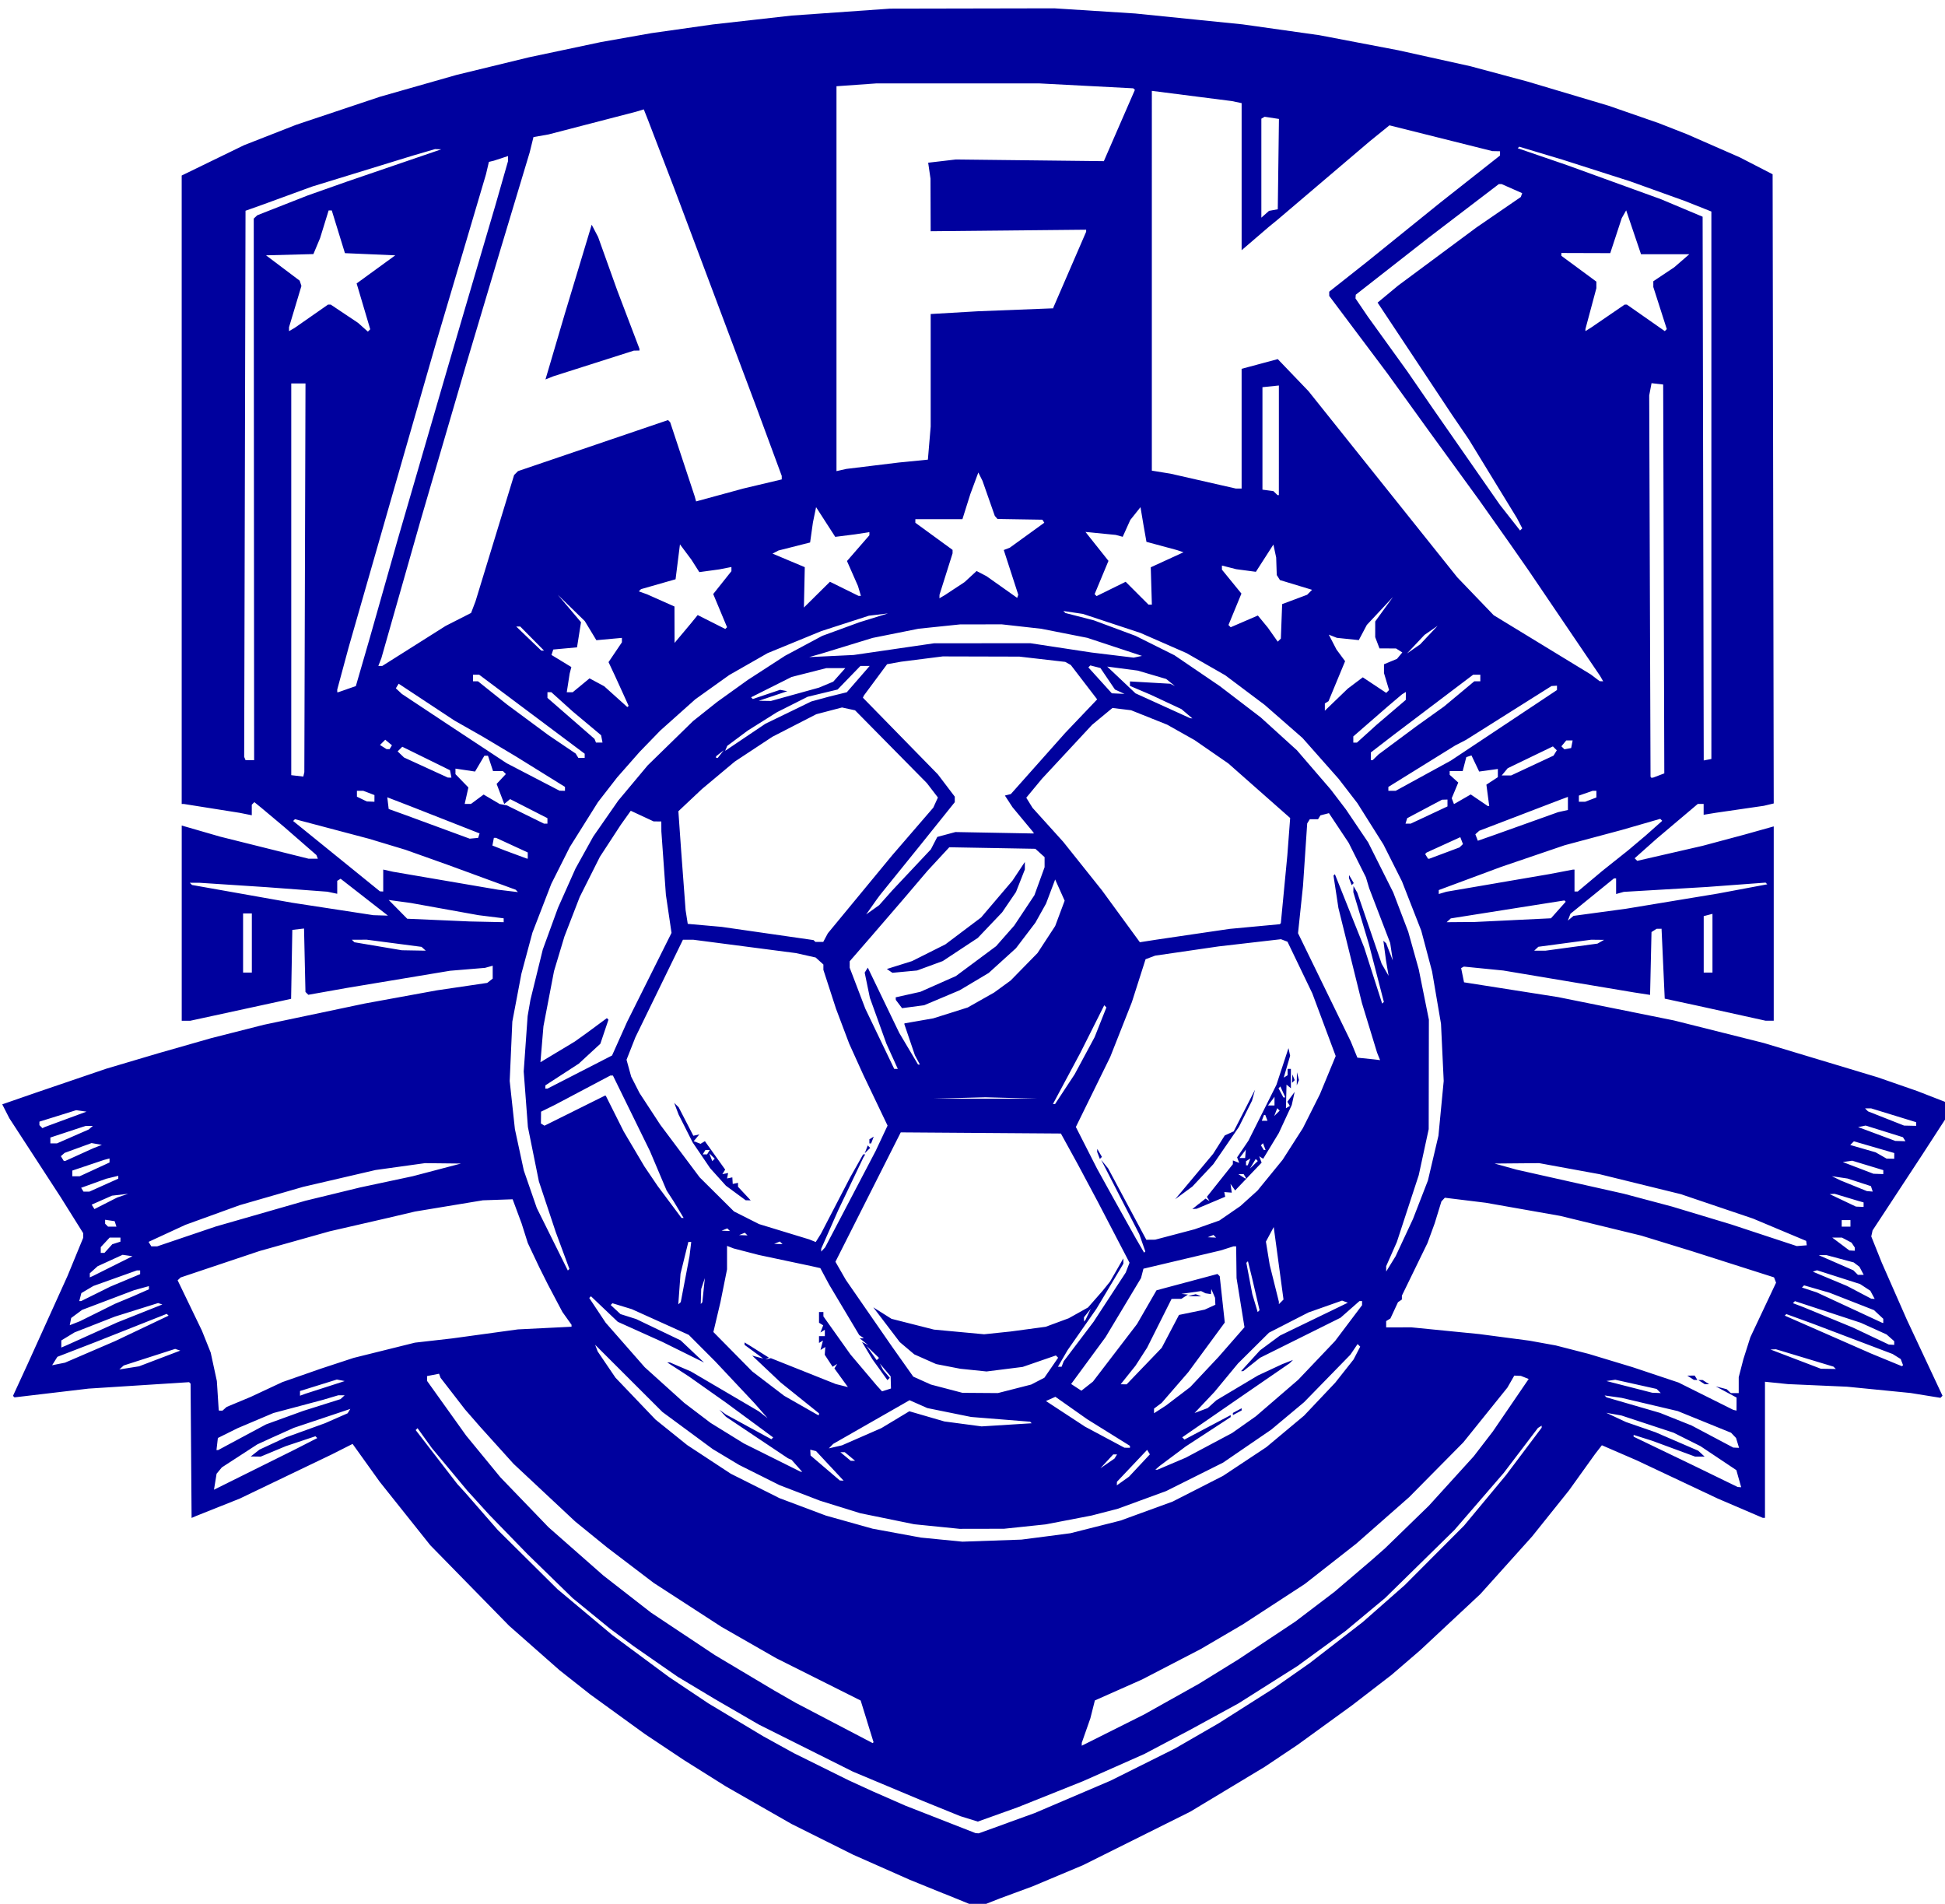 <svg
   width="235mm"
   height="230mm"
   viewBox="0 0 235 230"
   version="1.1"
   id="svg2342"
   inkscape:version="1.2.2 (732a01da63, 2022-12-09)"
   xmlns:inkscape="http://www.inkscape.org/namespaces/inkscape"
   xmlns:sodipodi="http://sodipodi.sourceforge.net/DTD/sodipodi-0.dtd"
   xmlns="http://www.w3.org/2000/svg"
   xmlns:svg="http://www.w3.org/2000/svg">
  <sodipodi:namedview
     id="namedview2344"
     pagecolor="#ffffff"
     bordercolor="#000000"
     borderopacity="0.25"
     inkscape:showpageshadow="2"
     inkscape:pageopacity="0.0"
     inkscape:pagecheckerboard="0"
     inkscape:deskcolor="#d1d1d1"
     inkscape:document-units="mm"
     showgrid="false"
     inkscape:zoom="0.52724989"
     inkscape:cx="354.67054"
     inkscape:cy="476.05511"
     inkscape:window-width="1920"
     inkscape:window-height="1017"
     inkscape:window-x="-8"
     inkscape:window-y="-8"
     inkscape:window-maximized="1"
     inkscape:current-layer="layer1" />
  <defs
     id="defs2339" />
  <g
     inkscape:label="Слой 1"
     inkscape:groupmode="layer"
     id="layer1">
    <path
       style="fill:#00019e;fill-opacity:1;stroke-width:0.265"
       d="m 114.024,228.76 -4.089,-1.661 -3.44,-1.523 -3.44,-1.523 -3.704,-1.849 -3.704,-1.849 -3.969,-2.269 -3.969,-2.269 -2.514,-1.579 -2.514,-1.579 -2.381,-1.586 -2.381,-1.586 -3.307,-2.397 -3.307,-2.397 -1.852,-1.461 -1.852,-1.461 -3.043,-2.682 -3.043,-2.682 -4.763,-4.865 -4.763,-4.865 -3.056,-3.834 -3.056,-3.834 -1.638,-2.287 -1.638,-2.287 -1.259,0.636 -1.259,0.636 -5.556,2.666 -5.556,2.666 -2.646,1.055 -2.646,1.055 -0.265,0.114 -0.265,0.114 -0.061,-8.11 -0.061,-8.11 -0.09,-0.09 -0.09,-0.09 -6.074,0.389 -6.074,0.389 -4.473,0.529 -4.473,0.529 -0.091,-0.091 -0.091,-0.091 0.899,-1.954 0.899,-1.954 2.396,-5.292 2.396,-5.292 0.946,-2.3 0.946,-2.3 v -0.282 -0.282 l -1.365,-2.18 -1.365,-2.18 -3.098,-4.763 -3.098,-4.763 -0.427,-0.838 -0.427,-0.838 2.046,-0.709 2.046,-0.709 4.233,-1.442 4.233,-1.442 3.175,-0.942 3.175,-0.942 3.175,-0.907 3.175,-0.907 3.175,-0.807 3.175,-0.807 6.085,-1.281 6.085,-1.281 4.366,-0.798 4.366,-0.798 3.043,-0.449 3.043,-0.449 0.331,-0.259 0.331,-0.259 v -0.779 -0.779 l -0.463,0.129 -0.463,0.129 -2.117,0.176 -2.117,0.176 -6.218,1.035 -6.218,1.035 -2.341,0.416 -2.341,0.416 -0.173,-0.172 -0.173,-0.172 -0.086,-3.831 -0.086,-3.831 -0.708,0.082 -0.708,0.082 -0.073,4.164 -0.073,4.164 -0.589,0.131 -0.589,0.131 -5.506,1.195 -5.506,1.195 h -0.513 -0.513 v -11.792 -11.792 l 0.463,0.133 0.463,0.133 1.852,0.536 1.852,0.536 5.347,1.334 5.347,1.334 h 0.562 0.562 l -0.088,-0.221 -0.088,-0.221 -1.948,-1.697 -1.948,-1.697 -1.36,-1.14 -1.36,-1.14 -0.441,-0.359 -0.441,-0.359 -0.155,0.155 -0.155,0.155 v 0.638 0.638 l -0.728,-0.146 -0.728,-0.146 -3.379,-0.536 -3.379,-0.536 h -0.127 -0.127 V 59.163 21.204 l 3.77,-1.833 3.77,-1.833 3.134,-1.227 3.134,-1.227 5.068,-1.696 5.068,-1.696 4.63,-1.32 4.63,-1.32 4.366,-1.062 4.366,-1.062 4.366,-0.924 4.366,-0.924 3.043,-0.538 3.043,-0.538 3.704,-0.525 3.704,-0.525 4.762,-0.536 4.763,-0.536 5.953,-0.419 5.953,-0.419 9.922,-0.019 9.922,-0.019 4.895,0.313 4.895,0.313 6.482,0.657 6.482,0.657 4.63,0.653 4.63,0.653 4.763,0.909 4.762,0.909 4.366,0.966 4.366,0.966 3.44,0.923 3.44,0.923 4.895,1.459 4.895,1.459 3.043,1.056 3.043,1.056 1.72,0.675 1.72,0.675 3.175,1.391 3.175,1.391 1.984,1.022 1.984,1.022 0.067,38.005 0.067,38.005 -0.596,0.142 -0.596,0.142 -2.91,0.423 -2.91,0.423 -0.728,0.119 -0.728,0.119 v -0.655 -0.655 h -0.353 -0.353 l -2.491,2.105 -2.491,2.105 -1.323,1.177 -1.323,1.177 0.153,0.156 0.153,0.156 3.948,-0.907 3.948,-0.907 2.514,-0.673 2.514,-0.673 1.786,-0.5 1.786,-0.5 v 11.738 11.738 h -0.485 -0.485 l -4.079,-0.899 -4.079,-0.899 -2.021,-0.435 -2.021,-0.435 -0.192,-4.222 -0.192,-4.222 -0.301,0.004 -0.301,0.004 -0.306,0.195 -0.306,0.195 -0.086,3.796 -0.086,3.796 -0.93,-0.142 -0.93,-0.142 -7.938,-1.33 -7.938,-1.33 -2.381,-0.237 -2.381,-0.237 -0.166,0.09 -0.166,0.09 0.176,0.86 0.176,0.86 1.181,0.185 1.181,0.185 4.498,0.707 4.498,0.707 7.011,1.413 7.011,1.413 5.424,1.362 5.424,1.362 6.879,2.072 6.879,2.072 2.381,0.827 2.381,0.827 2.117,0.823 2.117,0.823 0.101,0.079 0.101,0.079 -1.936,2.986 -1.936,2.986 -2.975,4.531 -2.975,4.531 -0.08,0.364 -0.08,0.364 0.636,1.587 0.636,1.587 1.513,3.44 1.513,3.44 2.155,4.598 2.155,4.598 -0.125,0.125 -0.125,0.125 -1.803,-0.292 -1.803,-0.292 -3.836,-0.38 -3.836,-0.38 -3.572,-0.157 -3.572,-0.157 -1.389,-0.143 -1.389,-0.143 v 8.221 8.221 h -0.135 -0.135 l -2.71,-1.161 -2.71,-1.161 -4.895,-2.308 -4.895,-2.308 -2.113,-0.915 -2.113,-0.915 -0.4,0.514 -0.4,0.514 -1.587,2.213 -1.587,2.213 -2.228,2.781 -2.228,2.781 -3.129,3.483 -3.129,3.483 -3.639,3.397 -3.639,3.397 -1.72,1.48 -1.72,1.48 -2.381,1.834 -2.381,1.834 -3.307,2.399 -3.307,2.399 -1.984,1.327 -1.984,1.327 -4.498,2.709 -4.498,2.709 -6.482,3.23 -6.482,3.23 -3.043,1.278 -3.043,1.279 -1.984,0.732 -1.984,0.732 -1.335,0.528 -1.335,0.528 -4.089,-1.661 z m 7.609,-8.507 3.383,-1.222 4.585,-1.958 4.585,-1.958 3.882,-1.936 3.882,-1.936 2.646,-1.528 2.646,-1.528 3.307,-2.1 3.307,-2.1 2.19,-1.532 2.19,-1.532 3.202,-2.477 3.202,-2.477 2.546,-2.241 2.546,-2.241 3.584,-3.594 3.584,-3.594 2.528,-3.043 2.528,-3.043 2.156,-2.869 2.156,-2.869 v -0.123 -0.123 l -0.226,0.14 -0.226,0.14 -2.069,2.72 -2.069,2.72 -2.973,3.44 -2.973,3.44 -4.191,4.112 -4.191,4.112 -2.381,1.984 -2.381,1.984 -2.91,2.122 -2.91,2.122 -3.572,2.261 -3.572,2.261 -2.91,1.591 -2.91,1.591 -2.778,1.466 -2.778,1.466 -3.704,1.641 -3.704,1.641 -3.969,1.586 -3.969,1.586 -2.381,0.853 -2.381,0.853 -1.058,-0.329 -1.058,-0.329 -2.249,-0.913 -2.249,-0.913 -4.233,-1.774 -4.233,-1.774 -5.689,-2.846 -5.689,-2.846 -2.646,-1.533 -2.646,-1.533 -2.249,-1.349 -2.249,-1.349 -2.646,-1.837 -2.646,-1.837 -1.455,-1.078 -1.455,-1.078 -2.249,-1.837 -2.249,-1.837 -2.733,-2.663 -2.733,-2.663 -2.314,-2.381 -2.314,-2.381 -1.322,-1.455 -1.322,-1.455 -2.14,-2.569 -2.14,-2.569 -0.862,-1.2 -0.862,-1.2 -0.114,0.114 -0.114,0.114 2.515,3.259 2.515,3.259 0.488,0.533 0.488,0.533 1.958,2.245 1.958,2.245 3.604,3.572 3.604,3.572 3.301,2.764 3.301,2.764 3.44,2.546 3.44,2.546 2.381,1.592 2.381,1.592 3.307,1.983 3.307,1.983 1.852,1.021 1.852,1.021 3.307,1.638 3.307,1.638 1.455,0.667 1.455,0.667 1.984,0.87 1.984,0.87 4.233,1.656 4.233,1.656 0.189,0.013 0.189,0.013 3.383,-1.222 z m 19.92,-14.987 3.307,-1.854 2.381,-1.47 2.381,-1.47 3.44,-2.285 3.44,-2.285 2.381,-1.81 2.381,-1.81 2.249,-1.92 2.249,-1.92 0.794,-0.7 0.794,-0.7 2.646,-2.571 2.646,-2.571 2.711,-2.985 2.711,-2.985 1.155,-1.502 1.155,-1.502 2.163,-3.168 2.163,-3.168 -0.473,-0.187 -0.473,-0.187 -0.397,-0.017 -0.397,-0.017 -0.416,0.726 -0.416,0.726 -2.662,3.307 -2.662,3.307 -3.273,3.31 -3.273,3.31 -3.193,2.808 -3.193,2.808 -3.113,2.439 -3.113,2.439 -3.748,2.442 -3.748,2.442 -2.539,1.487 -2.539,1.487 -3.547,1.84 -3.547,1.84 -2.846,1.263 -2.846,1.263 -0.272,1.08 -0.272,1.08 -0.52,1.482 -0.52,1.482 v 0.173 0.173 l 3.77,-1.888 3.77,-1.888 3.307,-1.854 z m -36.784,2.689 -0.779,-2.517 -5.097,-2.554 -5.097,-2.554 -3.307,-1.893 -3.307,-1.893 -4.101,-2.659 -4.101,-2.659 -2.811,-2.139 -2.811,-2.139 -1.93,-1.569 -1.93,-1.569 -3.725,-3.485 -3.725,-3.485 -2.005,-2.222 -2.005,-2.222 -0.923,-1.058 -0.923,-1.058 -1.482,-1.916 -1.482,-1.916 -0.089,-0.245 -0.089,-0.245 -0.728,0.141 -0.728,0.141 0.008,0.3 0.008,0.3 2.352,3.29 2.352,3.29 2.072,2.524 2.072,2.524 2.91,3.02 2.91,3.02 3.307,2.91 3.307,2.91 2.887,2.247 2.887,2.247 3.86,2.567 3.86,2.567 3.572,2.13 3.572,2.13 1.323,0.758 1.323,0.758 4.63,2.423 4.63,2.423 0.055,-0.053 0.055,-0.053 -0.779,-2.517 z m 21.604,-22.341 2.954,-0.387 3.027,-0.765 3.027,-0.765 3.15,-1.147 3.15,-1.147 3.044,-1.552 3.044,-1.552 2.615,-1.734 2.615,-1.734 2.279,-1.904 2.279,-1.904 1.885,-1.993 1.885,-1.993 1.107,-1.401 1.107,-1.401 0.401,-0.774 0.401,-0.774 -0.158,-0.158 -0.158,-0.158 -0.437,0.645 -0.437,0.645 -2.798,2.869 -2.798,2.869 -1.984,1.658 -1.984,1.658 -2.91,1.992 -2.91,1.992 -3.44,1.718 -3.44,1.718 -2.91,1.065 -2.91,1.065 -1.587,0.411 -1.587,0.411 -2.778,0.535 -2.778,0.535 -2.514,0.264 -2.514,0.264 -2.684,0.005 -2.684,0.005 -2.74,-0.276 -2.74,-0.276 -3.266,-0.668 -3.266,-0.668 -2.423,-0.753 -2.423,-0.753 -2.448,-0.941 -2.448,-0.941 -2.447,-1.224 -2.447,-1.224 -1.587,-0.952 -1.587,-0.952 -3.043,-2.244 -3.043,-2.244 -4.065,-4.06 -4.065,-4.06 0.156,0.407 0.156,0.407 1.075,1.583 1.075,1.583 2.417,2.529 2.417,2.529 1.914,1.54 1.914,1.54 2.635,1.732 2.635,1.732 2.938,1.474 2.938,1.474 2.804,1.053 2.804,1.053 2.825,0.792 2.825,0.792 2.91,0.536 2.91,0.536 2.514,0.248 2.514,0.248 3.567,-0.125 3.567,-0.125 z m -89.412,-11.182 1.373,-0.701 -0.11,-0.11 -0.11,-0.11 -1.792,0.599 -1.792,0.599 -1.513,0.63 -1.513,0.63 -0.603,-0.008 -0.603,-0.008 0.529,-0.415 0.529,-0.415 1.587,-0.736 1.587,-0.736 2.381,-0.862 2.381,-0.862 1.355,-0.595 1.355,-0.595 0.163,-0.264 0.163,-0.264 -3.411,1.142 -3.411,1.142 -1.282,0.575 -1.282,0.575 -0.926,0.425 -0.926,0.425 -2.142,1.39 -2.142,1.39 -0.318,0.383 -0.318,0.383 -0.157,0.965 -0.157,0.965 4.866,-2.417 4.866,-2.417 1.373,-0.701 z m 173.248,4.644 -0.171,-0.595 -0.121,-0.437 -0.121,-0.437 -2.173,-1.452 -2.173,-1.452 -1.625,-0.812 -1.625,-0.812 -3.138,-1.036 -3.138,-1.036 -0.926,-0.165 -0.926,-0.165 1.191,0.557 1.191,0.557 1.78,0.616 1.78,0.616 2.585,1.116 2.585,1.116 0.387,0.357 0.387,0.357 h -0.573 -0.573 l -2.593,-0.956 -2.593,-0.956 -1.124,-0.355 -1.124,-0.355 v 0.108 0.108 l 3.638,1.75 3.638,1.75 2.646,1.288 2.646,1.288 0.216,0.016 0.216,0.016 -0.171,-0.595 z m -72.537,-2.03 1.262,-1.349 -0.167,-0.271 -0.167,-0.271 -1.823,1.928 -1.823,1.928 -0.007,0.216 -0.007,0.216 0.736,-0.524 0.736,-0.524 1.262,-1.349 z m -37.41,0.046 -1.664,-1.786 -0.35,-0.086 -0.35,-0.086 0.018,0.35 0.018,0.35 1.768,1.51 1.768,1.51 0.229,0.011 0.229,0.011 -1.664,-1.786 z m -3.973,7.9e-4 -0.641,-0.727 -0.224,-0.098 -0.224,-0.098 -3.745,-2.505 -3.744,-2.505 -0.397,-0.427 -0.397,-0.427 0.397,0.289 0.397,0.289 2.744,1.495 2.744,1.495 0.11,-0.11 0.11,-0.11 -2.853,-2.102 -2.853,-2.102 -2.249,-1.587 -2.249,-1.587 -1.302,-0.844 -1.302,-0.844 h 0.156 0.156 l 1.271,0.545 1.271,0.545 4.109,2.412 4.109,2.412 0.529,0.413 0.529,0.413 -0.794,-0.907 -0.794,-0.907 -2.376,-2.529 -2.376,-2.529 -1.593,-1.597 -1.593,-1.597 -3.44,-1.552 -3.44,-1.552 -1.168,-0.357 -1.168,-0.357 -0.106,0.106 -0.106,0.106 0.59,0.549 0.59,0.549 0.949,0.3 0.949,0.3 2.686,1.287 2.686,1.287 1.415,1.339 1.415,1.339 -2.514,-1.244 -2.514,-1.244 -2.697,-1.215 -2.697,-1.215 -1.622,-1.544 -1.622,-1.544 -0.103,0.103 -0.103,0.103 0.993,1.495 0.993,1.495 2.36,2.69 2.36,2.69 2.392,2.157 2.392,2.157 1.587,1.205 1.587,1.205 2.01,1.241 2.01,1.241 3.414,1.702 3.414,1.702 0.112,0.016 0.112,0.016 -0.641,-0.727 z m 45.271,-0.267 1.712,-0.729 2.801,-1.49 2.801,-1.49 1.432,-1.009 1.432,-1.009 2.558,-2.205 2.558,-2.205 2.225,-2.339 2.225,-2.339 1.633,-2.167 1.633,-2.167 v -0.248 -0.248 h -0.158 -0.158 l -1.144,1.007 -1.144,1.007 -4.861,2.418 -4.861,2.418 -1.017,0.808 -1.017,0.808 h -0.13 -0.13 l 1.144,-1.257 1.144,-1.257 1.205,-0.892 1.205,-0.892 4.101,-1.985 4.101,-1.985 -0.349,-0.128 -0.349,-0.128 -2.033,0.717 -2.033,0.717 -2.381,1.22 -2.381,1.22 -1.875,1.862 -1.875,1.862 -1.422,1.72 -1.422,1.72 -1.201,1.272 -1.201,1.272 0.794,-0.298 0.794,-0.298 0.529,-0.476 0.529,-0.476 1.28,-0.763 1.28,-0.763 1.234,-0.735 1.234,-0.735 1.455,-0.677 1.455,-0.677 0.656,-0.258 0.656,-0.258 -0.193,0.193 -0.193,0.193 -3.3,2.271 -3.299,2.271 -3.2,2.21 -3.2,2.21 0.136,0.136 0.136,0.136 2.792,-1.478 2.792,-1.478 v 0.121 0.121 l -2.712,1.771 -2.712,1.771 -1.587,1.185 -1.587,1.185 -0.251,0.222 -0.251,0.222 h 0.127 0.127 z m 7.401,-5.999 v -0.132 l 0.529,-0.283 0.529,-0.283 v 0.132 0.132 l -0.529,0.283 -0.529,0.283 z m -14.148,5.128 0.156,-0.252 h -0.231 -0.231 l -0.777,0.839 -0.777,0.839 0.852,-0.587 0.852,-0.587 z m -32.118,0.004 -0.625,-0.52 h -0.265 -0.265 l 0.625,0.52 0.625,0.52 h 0.265 0.265 z m -73.437,-2.333 2.889,-1.548 2.249,-0.817 2.249,-0.816 2.249,-0.709 2.249,-0.709 0.251,-0.233 0.251,-0.233 h -0.385 -0.385 l -0.924,0.275 -0.924,0.275 -2.997,0.798 -2.997,0.798 -2.163,0.916 -2.163,0.916 -1.191,0.591 -1.191,0.591 -0.084,0.728 -0.084,0.728 h 0.105 0.105 z m 74.855,-0.058 2.381,-1.041 1.688,-1.017 1.688,-1.017 2.116,0.615 2.116,0.615 2.25,0.299 2.25,0.299 3.024,-0.189 3.024,-0.189 -0.094,-0.094 -0.094,-0.094 -3.561,-0.286 -3.561,-0.286 -2.646,-0.537 -2.646,-0.537 -1.076,-0.475 -1.076,-0.475 -4.612,2.636 -4.612,2.636 -0.265,0.273 -0.265,0.273 0.794,-0.184 0.794,-0.184 z m 32.411,1.222 v -0.12 l -2.58,-1.606 -2.58,-1.606 -1.924,-1.356 -1.924,-1.356 -0.571,0.255 -0.571,0.255 2.363,1.549 2.363,1.549 2.381,1.272 2.381,1.272 0.331,0.005 0.331,0.005 v -0.12 z m 73.411,-0.476 -0.179,-0.595 -0.302,-0.316 -0.302,-0.316 -3.22,-1.308 -3.22,-1.308 -3.395,-0.799 -3.395,-0.799 -1.025,-0.145 -1.025,-0.145 0.113,0.113 0.113,0.113 3.236,0.94 3.236,0.94 1.91,0.763 1.91,0.763 2.514,1.332 2.514,1.332 0.349,0.016 0.349,0.016 -0.179,-0.595 z M 98.954,170.84 v -0.1 l -2.315,-1.861 -2.315,-1.861 -1.72,-1.624 -1.72,-1.624 0.661,0.176 0.661,0.176 -1.124,-0.826 -1.124,-0.826 v -0.146 -0.146 l 0.331,0.2 0.331,0.2 1.136,0.716 1.136,0.716 -0.21,0.115 -0.21,0.115 0.332,-0.081 0.332,-0.081 3.922,1.563 3.922,1.563 0.734,0.184 0.734,0.184 -0.816,-1.127 -0.816,-1.127 0.168,-0.272 0.168,-0.272 -0.277,0.171 -0.277,0.171 -0.476,-0.725 -0.476,-0.725 0.035,-0.469 0.035,-0.469 -0.29,0.179 -0.29,0.179 0.149,-0.571 0.149,-0.571 -0.24,0.148 -0.24,0.148 v -0.412 -0.412 h 0.353 0.353 v -0.385 -0.385 l -0.265,0.164 -0.265,0.164 0.166,-0.432 0.166,-0.432 -0.253,-0.156 -0.253,-0.156 v -0.646 -0.646 h 0.265 0.265 v 0.262 0.262 l 1.634,2.299 1.634,2.299 1.582,1.871 1.582,1.871 0.326,0.358 0.326,0.358 0.541,-0.172 0.541,-0.172 -0.021,-0.733 -0.021,-0.733 -0.652,-0.776 -0.652,-0.776 0.202,0.397 0.202,0.397 0.399,0.465 0.399,0.465 -0.143,0.143 -0.143,0.143 -0.912,-1.269 -0.912,-1.269 -0.625,-1.039 -0.625,-1.039 0.381,0.199 0.381,0.199 -0.514,-0.416 -0.514,-0.416 0.249,-0.004 0.249,-0.004 -0.282,-0.194 -0.282,-0.194 -1.815,-3.043 -1.815,-3.043 -0.536,-1.001 -0.536,-1.001 -0.542,-0.122 -0.542,-0.122 -3.171,-0.672 -3.171,-0.672 -1.517,-0.393 -1.517,-0.393 -0.405,-0.156 -0.405,-0.156 -2.2e-4,1.417 -2.1e-4,1.417 -0.399,1.984 -0.399,1.984 -0.426,1.801 -0.426,1.801 2.347,2.381 2.347,2.381 1.931,1.473 1.931,1.473 2.032,1.158 2.031,1.158 h 0.072 0.073 v -0.1 z m 43.394,-2.158 1.458,-1.114 1.717,-1.828 1.717,-1.828 1.561,-1.786 1.561,-1.786 -0.479,-2.968 -0.479,-2.968 -0.024,-1.916 -0.024,-1.916 -0.159,-0.002 -0.159,-0.002 -0.767,0.244 -0.767,0.244 -4.675,1.106 -4.675,1.106 -0.147,0.567 -0.147,0.567 -2.144,3.572 -2.144,3.572 -2.077,2.826 -2.077,2.826 0.619,0.405 0.619,0.405 0.7,-0.551 0.7,-0.551 2.661,-3.475 2.661,-3.475 1.176,-2.038 1.176,-2.038 0.447,-0.121 0.447,-0.121 3.238,-0.866 3.238,-0.866 0.136,0.136 0.136,0.136 0.305,2.796 0.305,2.796 -2.207,3.002 -2.207,3.002 -1.604,1.851 -1.604,1.851 -0.463,0.347 -0.463,0.347 v 0.28 0.28 l 0.728,-0.47 0.728,-0.47 1.458,-1.114 z m -115.215,1.508 0.251,-0.221 1.455,-0.607 1.455,-0.607 1.907,-0.892 1.907,-0.892 2.326,-0.812 2.326,-0.812 1.984,-0.652 1.984,-0.652 3.704,-0.92 3.704,-0.92 2.249,-0.256 2.249,-0.256 3.969,-0.545 3.969,-0.545 3.241,-0.161 3.241,-0.161 v -0.117 -0.117 l -0.553,-0.777 -0.553,-0.777 -0.869,-1.645 -0.869,-1.645 -0.53,-1.058 -0.53,-1.058 -0.689,-1.455 -0.689,-1.455 -0.377,-1.191 -0.377,-1.191 -0.54,-1.455 -0.54,-1.455 -1.8,0.062 -1.8,0.062 -4.101,0.679 -4.101,0.679 -1.587,0.374 -1.587,0.374 -3.572,0.821 -3.572,0.821 -4.233,1.19 -4.233,1.19 -4.763,1.596 -4.763,1.596 -0.182,0.172 -0.182,0.172 1.468,3.043 1.468,3.043 0.53,1.323 0.53,1.323 0.372,1.72 0.372,1.72 0.11,1.72 0.11,1.72 0.018,0.066 0.018,0.066 h 0.212 0.212 l 0.251,-0.221 z m 182.682,-0.567 v -0.789 l -1.257,-0.674 -1.257,-0.674 0.661,0.17 0.661,0.17 0.251,0.235 0.251,0.235 h 0.476 0.476 v -0.961 -0.961 l 0.282,-1.089 0.282,-1.089 0.42,-1.323 0.42,-1.323 1.554,-3.296 1.554,-3.296 -0.123,-0.321 -0.123,-0.321 -4.977,-1.587 -4.977,-1.587 -3.043,-0.935 -3.043,-0.935 -4.895,-1.191 -4.895,-1.191 -4.498,-0.793 -4.498,-0.793 -2.474,-0.304 -2.474,-0.304 -0.208,0.224 -0.207,0.224 -0.406,1.323 -0.406,1.323 -0.435,1.191 -0.435,1.191 -1.546,3.175 -1.546,3.175 -0.001,0.235 -0.001,0.235 -0.235,0.162 -0.235,0.162 -0.456,0.981 -0.456,0.981 -0.258,0.159 -0.258,0.159 v 0.381 0.381 l 1.521,-0.003 1.521,-0.003 4.101,0.406 4.101,0.406 3.043,0.401 3.043,0.401 1.587,0.288 1.587,0.288 1.984,0.51 1.984,0.51 2.646,0.8 2.646,0.8 2.778,0.928 2.778,0.928 3.307,1.65 3.307,1.65 0.198,0.047 0.198,0.047 z m -4.233,-2.651 -0.397,-0.256 h 0.265 0.265 l 0.397,0.256 0.397,0.256 h -0.265 -0.265 z m -1.323,-0.529 -0.397,-0.256 0.447,-0.004 0.447,-0.004 0.164,0.265 0.164,0.265 -0.214,-0.004 -0.214,-0.004 z m -164.979,1.166 2.37,-0.766 -0.475,-0.092 -0.476,-0.092 -2.226,0.694 -2.226,0.694 v 0.284 0.284 l 0.331,-0.121 0.331,-0.121 z m 83.297,0.172 2.011,-0.514 0.797,-0.412 0.797,-0.412 0.832,-1.209 0.832,-1.209 -0.137,-0.137 -0.137,-0.137 -2.005,0.692 -2.005,0.692 -2.183,0.275 -2.183,0.275 -1.587,-0.164 -1.587,-0.164 -1.455,-0.282 -1.455,-0.282 -1.323,-0.587 -1.323,-0.587 -0.877,-0.741 -0.877,-0.741 -1.599,-2.1 -1.599,-2.1 1.1,0.694 1.1,0.694 2.566,0.651 2.566,0.651 3.03,0.282 3.03,0.282 1.6,-0.167 1.6,-0.167 2.117,-0.285 2.117,-0.285 1.391,-0.514 1.391,-0.514 1.168,-0.653 1.168,-0.653 0.881,-1.006 0.881,-1.006 0.452,-0.561 0.452,-0.561 0.802,-1.399 0.802,-1.399 0.002,0.321 0.002,0.321 -1.625,2.721 -1.625,2.721 -1.749,2.507 -1.749,2.507 -0.58,0.999 -0.58,0.999 h 0.221 0.221 l 0.128,-0.333 0.128,-0.333 1.8,-2.379 1.8,-2.379 1.946,-2.978 1.946,-2.978 0.23,-0.594 0.23,-0.594 -1.929,-3.704 -1.929,-3.704 -1.2,-2.249 -1.2,-2.249 -1.018,-1.852 -1.018,-1.852 -9.675,-0.069 -9.675,-0.069 -3.945,7.815 -3.945,7.815 0.63,1.098 0.63,1.098 2.761,3.989 2.761,3.989 1.31,1.852 1.31,1.852 1.064,0.478 1.064,0.478 1.908,0.5 1.908,0.5 2.14,0.015 2.14,0.015 2.011,-0.514 z m 77.832,0.264 -0.251,-0.25 -2.498,-0.556 -2.498,-0.556 -0.535,0.078 -0.535,0.078 2.768,0.708 2.768,0.708 0.516,0.02 0.516,0.02 -0.251,-0.25 z m -62.164,-3.011 2.117,-2.206 1.044,-1.987 1.044,-1.987 1.554,-0.321 1.554,-0.321 0.643,-0.293 0.643,-0.293 -0.019,-0.421 -0.019,-0.421 -0.227,-0.529 -0.227,-0.529 -0.019,0.307 -0.019,0.307 -0.331,-0.05 -0.331,-0.05 -0.265,-0.134 -0.265,-0.134 -1.191,0.168 -1.191,0.168 0.397,0.044 0.397,0.044 -0.397,0.256 -0.397,0.256 -0.593,0.004 -0.593,0.004 -1.478,2.948 -1.478,2.948 -0.7,1.087 -0.7,1.087 -0.899,1.124 -0.899,1.124 0.363,0.002 0.363,0.002 2.117,-2.206 z m 5.76,-8.564 0.468,-0.122 0.326,0.132 0.326,0.132 -0.794,-0.01 -0.794,-0.01 0.468,-0.122 z m -124.713,7.643 2.491,-0.948 -0.31,-0.103 -0.31,-0.103 -3.107,1.001 -3.107,1.001 -0.265,0.24 -0.265,0.24 1.191,-0.189 1.191,-0.189 z m 202.375,1.13 -0.142,-0.142 -3.475,-1.049 -3.475,-1.049 -0.33,0.014 -0.33,0.014 3.043,1.162 3.043,1.162 0.904,0.014 0.904,0.014 -0.142,-0.142 z m 8.125,-0.686 -0.144,-0.374 -0.487,-0.304 -0.487,-0.304 -4.866,-1.846 -4.866,-1.846 -1.556,-0.566 -1.556,-0.566 -0.094,0.094 -0.094,0.094 5.222,2.292 5.222,2.292 1.852,0.762 1.852,0.762 0.072,-0.058 0.072,-0.058 z m -218.92,-1.235 3.019,-1.299 3.239,-1.54 3.239,-1.54 -0.11,-0.11 -0.11,-0.11 -4.32,1.711 -4.32,1.711 -2.288,0.885 -2.288,0.885 -0.318,0.509 -0.318,0.509 0.777,-0.155 0.777,-0.155 z m 94.582,0.004 -0.748,-0.72 0.611,0.857 0.611,0.857 0.137,-0.137 0.137,-0.137 z m -94.341,-2.187 3.043,-1.375 2.73,-1.086 2.73,-1.086 -0.257,-0.086 -0.257,-0.086 -2.606,0.817 -2.606,0.817 -2.442,0.955 -2.442,0.955 -0.799,0.486 -0.799,0.486 v 0.429 0.429 l 0.331,-0.141 0.331,-0.141 z m 217.752,1.112 v -0.224 l -0.463,-0.408 -0.463,-0.408 -1.558,-0.705 -1.558,-0.705 -3.979,-1.307 -3.979,-1.307 -0.122,0.122 -0.122,0.122 0.632,0.24 0.632,0.24 2.994,1.234 2.994,1.234 2.165,1.024 2.165,1.024 0.331,0.023 0.331,0.023 v -0.224 z m -217.089,-3.689 2.118,-1.053 1.057,-0.44 1.057,-0.44 0.992,-0.436 0.992,-0.436 v -0.192 -0.192 l -0.898,0.248 -0.898,0.248 -3.137,1.187 -3.137,1.187 -0.661,0.49 -0.661,0.49 -0.086,0.436 -0.086,0.436 0.615,-0.24 0.615,-0.24 z m 215.766,1.013 v -0.254 l -0.564,-0.525 -0.564,-0.525 -2.678,-1.048 -2.678,-1.048 -1.541,-0.446 -1.541,-0.446 -0.13,0.13 -0.13,0.13 0.902,0.298 0.902,0.298 3.945,1.832 3.945,1.832 0.066,0.014 0.066,0.014 v -0.254 z m -96.065,-0.804 0.315,-0.661 -0.411,0.514 -0.411,0.514 v 0.258 0.258 l 0.097,-0.11 0.097,-0.11 z m 20.255,-2.426 -0.449,-1.94 -0.252,-1.019 -0.252,-1.019 -0.096,0.096 -0.096,0.096 0.36,1.891 0.36,1.891 0.325,1.084 0.325,1.084 0.113,-0.113 0.113,-0.113 z m -68.952,-1.812 0.529,-2.774 0.104,-0.86 0.104,-0.86 h -0.175 -0.175 l -0.472,1.918 -0.472,1.918 -0.135,1.852 -0.135,1.852 0.149,-0.137 0.149,-0.137 z m 2.231,1.327 0.151,-1.455 -0.221,0.661 -0.221,0.661 -0.026,0.904 -0.026,0.904 0.097,-0.11 0.096,-0.11 0.151,-1.455 z m 69.475,-3.245 -0.591,-4.378 -0.472,0.881 -0.472,0.881 0.23,1.41 0.23,1.41 0.553,2.219 0.553,2.219 v 0.149 0.149 l 0.28,-0.28 0.28,-0.28 z m -142.903,3.686 1.779,-0.882 1.786,-0.746 1.786,-0.746 v -0.225 -0.225 l -0.198,8e-5 -0.198,8e-5 -2.627,0.939 -2.627,0.939 -0.727,0.43 -0.727,0.43 -0.126,0.483 -0.126,0.483 h 0.114 0.114 z m 214.657,0.125 -0.263,-0.492 -0.617,-0.404 -0.617,-0.404 -2.604,-0.834 -2.604,-0.834 -0.253,0.084 -0.253,0.085 2.075,0.868 2.075,0.868 1.455,0.765 1.455,0.765 0.208,0.013 0.208,0.013 -0.263,-0.492 z m -212.613,-3.476 2.381,-1.188 -0.597,-0.086 -0.597,-0.086 -1.512,0.692 -1.512,0.692 -0.47,0.426 -0.47,0.426 v 0.246 0.246 l 0.198,-0.089 0.198,-0.089 z m 211.294,0.573 -0.259,-0.485 -0.345,-0.262 -0.345,-0.263 -1.65,-0.443 -1.65,-0.443 -0.467,0.003 -0.467,0.003 2.095,0.915 2.095,0.915 0.273,0.273 0.273,0.273 h 0.353 0.353 z m -156.95,-2.449 -0.824,-2.226 -1.018,-3.06 -1.018,-3.06 -0.665,-3.29 -0.665,-3.29 -0.253,-3.354 -0.253,-3.354 0.237,-3.344 0.237,-3.344 0.168,-0.976 0.168,-0.976 0.747,-3.043 0.747,-3.043 0.916,-2.514 0.916,-2.514 1.062,-2.381 1.062,-2.381 1.071,-1.931 1.071,-1.931 1.509,-2.17 1.509,-2.17 1.778,-2.127 1.778,-2.127 2.745,-2.68 2.745,-2.68 1.455,-1.156 1.455,-1.156 1.852,-1.329 1.852,-1.329 2.249,-1.457 2.249,-1.457 2.249,-1.204 2.249,-1.204 2.249,-0.823 2.249,-0.823 1.72,-0.532 1.72,-0.532 -1.153,0.138 -1.153,0.138 -2.87,0.928 -2.87,0.928 -3.252,1.334 -3.252,1.334 -2.315,1.322 -2.315,1.322 -2.051,1.465 -2.051,1.465 -2.116,1.889 -2.115,1.889 -1.248,1.288 -1.248,1.288 -1.359,1.544 -1.359,1.544 -1.157,1.49 -1.157,1.49 -1.7,2.709 -1.7,2.709 -1.119,2.225 -1.119,2.225 -1.14,2.948 -1.14,2.948 -0.666,2.48 -0.666,2.48 -0.549,2.895 -0.549,2.895 -0.159,3.587 -0.159,3.587 0.315,2.91 0.315,2.91 0.539,2.499 0.539,2.499 0.783,2.264 0.783,2.264 1.876,3.775 1.876,3.775 0.094,-0.094 0.094,-0.094 z m 101.703,-1.565 1.048,-2.249 0.902,-2.326 0.902,-2.326 0.635,-2.701 0.635,-2.701 0.318,-3.307 0.318,-3.307 -0.163,-3.453 -0.163,-3.453 -0.539,-3.162 -0.539,-3.162 -0.653,-2.461 -0.653,-2.461 -1.164,-2.977 -1.164,-2.977 -1.121,-2.23 -1.121,-2.23 -1.576,-2.501 -1.576,-2.501 -1.136,-1.473 -1.136,-1.473 -2.178,-2.462 -2.178,-2.462 -2.287,-2 -2.287,-2 -2.381,-1.788 -2.381,-1.788 -2.339,-1.339 -2.339,-1.339 -2.787,-1.22 -2.787,-1.22 -3.474,-1.147 -3.474,-1.147 -1.181,-0.176 -1.181,-0.176 0.122,0.121 0.122,0.121 1.72,0.443 1.72,0.443 2.514,0.934 2.514,0.934 2.359,1.177 2.359,1.177 2.739,1.864 2.739,1.864 2.471,1.889 2.471,1.889 2.186,1.984 2.186,1.984 2.051,2.381 2.051,2.381 0.908,1.191 0.908,1.191 1.343,1.991 1.343,1.991 1.516,3.024 1.516,3.023 0.906,2.374 0.906,2.374 0.635,2.269 0.635,2.269 0.613,3.043 0.613,3.043 -0.011,6.615 -0.011,6.615 -0.601,2.778 -0.601,2.778 -1.323,4.04 -1.323,4.04 -0.645,1.458 -0.645,1.458 0.001,0.323 0.001,0.323 0.571,-0.926 0.571,-0.926 1.048,-2.249 z m -156.582,1.33 0.473,-0.522 0.494,-0.157 0.494,-0.157 v -0.247 -0.247 h -0.651 -0.651 l -0.539,0.579 -0.539,0.579 v 0.347 0.347 h 0.224 0.224 z m 124.922,-0.708 -0.37,-1.049 -2.3,-4.483 -2.3,-4.483 0.424,0.521 0.424,0.521 2.305,4.308 2.305,4.308 0.534,-0.005 0.534,-0.005 2.381,-0.628 2.381,-0.628 1.5,-0.53 1.5,-0.53 1.268,-0.873 1.268,-0.873 1.034,-0.934 1.034,-0.934 1.517,-1.859 1.517,-1.859 1.222,-1.909 1.222,-1.909 1.034,-2.059 1.034,-2.059 0.951,-2.301 0.951,-2.301 -1.412,-3.784 -1.412,-3.784 -1.501,-3.121 -1.501,-3.121 -0.394,-0.151 -0.394,-0.151 -3.764,0.434 -3.764,0.434 -3.836,0.558 -3.836,0.558 -0.579,0.217 -0.579,0.217 -0.828,2.593 -0.828,2.593 -1.306,3.307 -1.306,3.307 -2.077,4.233 -2.077,4.233 1.279,2.514 1.279,2.514 1.025,1.852 1.025,1.852 1.33,2.381 1.33,2.381 0.489,0.843 0.489,0.843 0.074,-0.074 0.074,-0.074 -0.37,-1.049 z m 6.847,-4.698 0.794,-0.635 0.239,0.148 0.239,0.148 -0.157,-0.254 -0.157,-0.254 1.569,-1.97 1.569,-1.97 0.002,-0.227 0.002,-0.227 0.383,0.147 0.383,0.147 -0.128,-0.333 -0.128,-0.333 0.686,-1.011 0.686,-1.011 1.69,-3.373 1.69,-3.373 0.728,-2.216 0.728,-2.216 0.1,0.464 0.1,0.464 -0.387,1.319 -0.387,1.319 0.235,-0.145 0.235,-0.145 v -0.381 -0.381 h 0.198 0.198 v 1.168 1.168 l -0.265,-0.219 -0.265,-0.219 -0.034,1.428 -0.034,1.428 0.237,-0.146 0.237,-0.146 -0.152,-0.246 -0.152,-0.246 0.441,-0.596 0.441,-0.596 -0.175,0.794 -0.175,0.794 -0.783,1.691 -0.783,1.691 -0.943,1.553 -0.943,1.553 -0.241,-0.149 -0.241,-0.149 0.147,0.384 0.147,0.384 -1.6,1.68 -1.6,1.68 -0.281,-0.397 -0.281,-0.397 0.077,0.529 0.077,0.529 -0.453,-0.035 -0.453,-0.035 0.056,0.283 0.056,0.283 -1.72,0.724 -1.72,0.724 -0.265,0.019 -0.265,0.019 0.794,-0.635 z m 5.556,-3.331 -0.164,-0.265 -0.315,0.004 -0.315,0.004 0.397,0.256 0.397,0.256 0.082,0.004 0.082,0.004 z m 1.429,-1.966 -0.127,-0.127 -0.35,0.583 -0.35,0.583 0.477,-0.457 0.477,-0.457 z m -0.932,0.233 0.158,-0.411 -0.262,0.162 -0.262,0.162 v 0.249 0.249 h 0.104 0.104 z m -0.433,-0.986 0.039,-0.515 -0.061,0.096 -0.061,0.096 -0.318,0.419 -0.318,0.419 h 0.34 0.34 z m 2.275,-0.863 -0.157,-0.408 -0.126,0.126 -0.126,0.126 0.174,0.282 0.174,0.282 h 0.108 0.108 z m 0.252,-3.472 -0.135,-0.353 h -0.076 -0.076 l -0.135,0.353 -0.135,0.353 h 0.346 0.346 z m 1.458,-1.021 -0.148,-0.148 -0.181,0.474 -0.181,0.474 0.329,-0.326 0.329,-0.326 z m -0.478,-1.007 v -0.529 l -0.075,0.11 -0.075,0.11 -0.318,0.419 -0.318,0.419 h 0.393 0.393 z m 1.01,-1.104 -0.302,-0.663 -0.111,0.111 -0.111,0.111 0.295,0.552 0.295,0.552 h 0.117 0.117 z m -10.718,10.221 2.294,-2.745 0.703,-1.111 0.703,-1.111 0.538,-0.245 0.538,-0.245 1.289,-2.514 1.289,-2.514 -0.181,0.661 -0.181,0.661 -0.793,1.587 -0.793,1.587 -1.546,2.249 -1.546,2.249 -1.264,1.35 -1.265,1.35 -1.04,0.766 -1.04,0.766 z m -11.557,-2.557 -0.165,-0.43 0.008,-0.177 0.008,-0.177 0.281,0.483 0.281,0.483 -0.124,0.124 -0.124,0.124 -0.165,-0.43 z m 23.964,-9.25 0.01,-0.794 0.122,0.468 0.122,0.468 -0.132,0.326 -0.132,0.326 0.01,-0.794 z m -0.56,-0.022 0.021,-0.507 0.139,0.347 0.139,0.347 -0.16,0.16 -0.16,0.16 0.021,-0.507 z m -53.387,14.574 3.049,-5.821 0.724,-1.54 0.724,-1.54 -1.477,-3.09 -1.477,-3.09 -0.839,-1.852 -0.839,-1.852 -0.799,-2.117 -0.799,-2.117 -0.762,-2.348 -0.762,-2.348 v -0.323 -0.323 l -0.467,-0.423 -0.467,-0.423 -1.188,-0.266 -1.188,-0.266 -6.199,-0.807 -6.199,-0.807 h -0.632 -0.632 l -2.87,5.888 -2.87,5.888 -0.537,1.362 -0.537,1.362 0.28,1.018 0.28,1.018 0.505,0.992 0.505,0.992 1.255,1.918 1.255,1.918 2.378,3.175 2.378,3.175 2.072,2.058 2.072,2.058 1.515,0.765 1.515,0.765 3.028,0.924 3.028,0.924 0.397,0.159 0.397,0.159 0.316,-0.505 0.316,-0.505 1.764,-3.4 1.764,-3.4 0.784,-1.389 0.784,-1.389 h 0.128 0.128 l -0.119,0.198 -0.119,0.198 -1.515,3.175 -1.515,3.175 -1.028,2.327 -1.028,2.327 v 0.173 0.173 l 0.235,-0.251 0.235,-0.251 z m -13.838,-0.757 -1.191,-0.877 -0.955,-1.06 -0.955,-1.06 -1.06,-1.562 -1.06,-1.562 -0.845,-1.676 -0.845,-1.676 -0.266,-0.706 -0.266,-0.706 0.269,0.265 0.269,0.265 0.887,1.719 0.887,1.719 0.361,-0.081 0.361,-0.081 -0.339,0.409 -0.339,0.409 0.414,0.159 0.414,0.159 0.26,-0.161 0.26,-0.161 1.227,1.719 1.227,1.719 -0.171,0.277 -0.171,0.277 0.35,-0.073 0.35,-0.073 -0.066,0.331 -0.066,0.331 0.319,-0.066 0.319,-0.066 0.024,0.397 0.024,0.397 0.319,-0.066 0.319,-0.066 v 0.237 0.237 l 0.768,0.822 0.768,0.822 -0.305,-0.007 -0.305,-0.007 -1.191,-0.877 z m -2.878,-4.472 -0.329,-0.326 0.181,0.474 0.181,0.474 0.148,-0.148 0.148,-0.148 z m -0.43,-0.459 0.164,-0.265 h -0.265 -0.265 l -0.164,0.265 -0.164,0.265 h 0.265 0.265 z m 19.067,-0.342 0.181,-0.474 0.148,0.148 0.148,0.148 -0.329,0.326 -0.329,0.326 z m 0.38,-0.965 v -0.249 l 0.262,-0.162 0.262,-0.162 -0.158,0.411 -0.158,0.411 h -0.104 -0.104 z m 119.058,13.015 -0.004,-0.198 -0.194,-0.291 -0.194,-0.291 -0.578,-0.304 -0.578,-0.304 h -0.586 -0.586 l 1.032,0.776 1.032,0.776 0.331,0.018 0.331,0.018 -0.004,-0.198 z m -201.575,-1.529 3.538,-1.199 5.424,-1.558 5.424,-1.558 3.307,-0.804 3.307,-0.804 3.175,-0.677 3.175,-0.677 2.91,-0.765 2.91,-0.765 -2.174,-0.024 -2.174,-0.024 -2.986,0.415 -2.986,0.415 -4.374,1.017 -4.374,1.017 -3.829,1.105 -3.829,1.105 -3.286,1.19 -3.286,1.19 -2.224,1.028 -2.224,1.028 0.168,0.272 0.168,0.272 h 0.349 0.349 l 3.538,-1.199 z m 195.738,0.802 -0.037,-0.265 -3.213,-1.348 -3.213,-1.348 -4.366,-1.476 -4.366,-1.476 -4.895,-1.203 -4.895,-1.203 -3.656,-0.669 -3.656,-0.669 -2.694,0.024 -2.694,0.024 1.323,0.368 1.323,0.368 6.482,1.455 6.482,1.455 2.91,0.774 2.91,0.774 3.572,1.078 3.572,1.078 3.969,1.31 3.969,1.31 0.604,-0.047 0.604,-0.047 -0.037,-0.265 z m -123.876,-0.028 -0.16,-0.16 -0.347,0.139 -0.347,0.139 0.507,0.021 0.507,0.021 -0.16,-0.16 z m 52.388,-0.794 -0.16,-0.16 -0.347,0.139 -0.347,0.139 0.507,0.021 0.507,0.021 -0.16,-0.16 z m -56.621,-0.265 -0.16,-0.16 -0.347,0.139 -0.347,0.139 0.507,0.021 0.507,0.021 -0.16,-0.16 z m -2.117,-0.529 -0.16,-0.16 -0.347,0.139 -0.347,0.139 0.507,0.021 0.507,0.021 -0.16,-0.16 z m -74.076,-0.7 -0.109,-0.331 -0.575,-0.085 -0.575,-0.085 v 0.239 0.239 l 0.176,0.176 0.176,0.176 h 0.507 0.507 z m 209.615,-0.066 v -0.397 h -0.529 -0.529 v 0.397 0.397 h 0.529 0.529 z m -141.577,-1.654 -0.597,-0.992 -0.43,-0.661 -0.43,-0.661 -1.007,-2.381 -1.007,-2.381 -2.237,-4.564 -2.237,-4.564 h -0.157 -0.157 l -3.333,1.763 -3.333,1.763 -0.851,0.42 -0.851,0.42 -0.009,0.712 -0.009,0.712 0.216,0.134 0.216,0.134 3.676,-1.827 3.676,-1.827 0.046,0.055 0.046,0.055 1.061,2.117 1.061,2.117 1.253,2.117 1.253,2.117 0.807,1.191 0.807,1.191 1.432,1.918 1.432,1.918 h 0.13 0.13 l -0.597,-0.992 z m -67.179,-1.693 0.661,-0.225 -0.977,0.113 -0.977,0.113 -1.225,0.542 -1.225,0.542 0.166,0.268 0.166,0.268 1.375,-0.698 1.375,-0.698 z m 210.344,1.09 v -0.273 l -0.331,-0.094 -0.331,-0.094 -1.419,-0.427 -1.419,-0.427 -0.3,0.02 -0.3,0.02 1.587,0.753 1.587,0.753 0.463,0.02 0.463,0.02 v -0.273 z m -212.617,-2.362 1.744,-0.783 v -0.172 -0.172 l -0.728,0.177 -0.728,0.177 -1.516,0.547 -1.516,0.547 0.143,0.231 0.143,0.231 h 0.357 0.357 z m 213.612,0.452 -0.108,-0.331 -1.415,-0.46 -1.415,-0.46 -0.946,-0.14 -0.946,-0.14 0.529,0.257 0.529,0.257 1.587,0.643 1.587,0.643 0.353,0.03 0.353,0.03 z m -214.733,-2.354 1.807,-0.833 v -0.245 -0.245 l -0.331,0.089 -0.331,0.089 -1.918,0.644 -1.918,0.644 v 0.345 0.345 h 0.442 0.442 z m 216.12,0.33 v -0.239 l -1.877,-0.57 -1.877,-0.57 -0.571,0.081 -0.571,0.081 1.852,0.707 1.852,0.707 0.595,0.021 0.595,0.021 v -0.239 z m -217.98,-2.112 1.683,-0.763 0.529,-0.209 0.529,-0.209 -0.623,-0.108 -0.623,-0.108 -1.626,0.592 -1.626,0.592 -0.228,0.2 -0.228,0.2 0.178,0.288 0.178,0.288 h 0.087 0.087 z m 219.303,0.152 v -0.346 l -2.438,-0.708 -2.438,-0.708 -0.222,0.222 -0.222,0.222 1.535,0.443 1.535,0.443 0.661,0.38 0.661,0.38 0.463,0.009 0.463,0.009 v -0.346 z M 8.795,137.292 l 1.921,-0.839 0.251,-0.219 0.251,-0.219 h -0.431 -0.431 l -2.135,0.703 -2.135,0.703 v 0.355 0.355 h 0.395 0.395 z m 221.274,0.333 -0.149,-0.241 -2.254,-0.703 -2.254,-0.703 -0.456,0.09 -0.456,0.09 2.249,0.838 2.249,0.838 0.611,0.017 0.611,0.017 -0.149,-0.241 z m -222.132,-2.404 2.513,-0.926 -0.624,-0.088 -0.624,-0.088 -2.22,0.692 -2.22,0.692 v 0.212 0.212 l 0.182,0.182 0.182,0.182 0.149,-0.072 0.149,-0.072 z m 223.573,0.571 v -0.223 l -2.722,-0.836 -2.722,-0.836 h -0.365 -0.365 l 0.182,0.182 0.182,0.182 2.177,0.859 2.177,0.859 0.728,0.017 0.728,0.017 v -0.223 z m -102.848,-4.216 1.181,-1.793 1.205,-2.242 1.205,-2.242 0.713,-1.797 0.713,-1.797 -0.131,-0.131 -0.131,-0.131 -1.434,2.855 -1.434,2.855 -1.664,3.109 -1.664,3.109 h 0.13 0.13 z m -6.491,1.066 -3.109,-0.084 -3.109,0.084 -3.109,0.084 h 6.218 6.218 z m -52.123,-3.129 3.903,-2.003 0.909,-2.032 0.909,-2.032 2.683,-5.373 2.683,-5.373 -0.34,-2.299 -0.34,-2.3 -0.274,-3.836 -0.274,-3.836 -0.003,-0.595 -0.003,-0.595 -0.463,-0.003 -0.463,-0.003 -1.382,-0.643 -1.382,-0.643 -0.601,0.844 -0.601,0.844 -1.264,1.936 -1.264,1.936 -1.22,2.429 -1.22,2.429 -0.922,2.382 -0.922,2.382 -0.629,2.093 -0.629,2.093 -0.639,3.331 -0.639,3.331 -0.182,2.173 -0.182,2.173 2.077,-1.25 2.077,-1.25 0.737,-0.527 0.737,-0.527 1.2,-0.886 1.2,-0.886 0.095,0.095 0.095,0.095 -0.489,1.452 -0.489,1.452 -1.304,1.203 -1.304,1.203 -2.016,1.31 -2.016,1.31 -0.008,0.198 -0.008,0.199 h 0.132 0.132 z m 37.739,-1.899 -0.686,-1.521 -1.001,-2.778 -1.001,-2.778 -0.313,-1.518 -0.313,-1.518 0.187,-0.302 0.187,-0.302 1.901,3.942 1.901,3.942 1.136,1.912 1.136,1.912 h 0.111 0.111 l -0.301,-0.562 -0.301,-0.562 -0.634,-1.865 -0.634,-1.865 v -0.059 -0.059 l 1.744,-0.304 1.744,-0.304 2.081,-0.657 2.081,-0.657 1.594,-0.901 1.594,-0.901 0.997,-0.726 0.997,-0.726 1.626,-1.661 1.626,-1.661 1.067,-1.633 1.067,-1.633 0.572,-1.529 0.572,-1.529 -0.574,-1.281 -0.574,-1.281 -0.55,1.455 -0.55,1.455 -0.645,1.155 -0.645,1.155 -1.171,1.54 -1.171,1.54 -1.647,1.495 -1.647,1.495 -1.753,1.045 -1.753,1.045 -2.148,0.906 -2.148,0.906 -1.335,0.177 -1.335,0.177 -0.377,-0.499 -0.377,-0.499 -0.008,-0.156 -0.008,-0.156 1.495,-0.334 1.495,-0.334 2.143,-0.95 2.143,-0.95 2.429,-1.805 2.429,-1.805 1.095,-1.244 1.095,-1.244 1.22,-1.836 1.22,-1.836 0.614,-1.69 0.614,-1.69 v -0.608 -0.608 l -0.557,-0.504 -0.557,-0.504 -5.2,-0.093 -5.2,-0.093 -1.32,1.427 -1.32,1.427 -1.454,1.709 -1.454,1.709 -1.939,2.249 -1.939,2.249 -1.303,1.501 -1.303,1.501 v 0.391 0.391 l 0.944,2.474 0.944,2.474 1.747,3.638 1.747,3.638 h 0.216 0.216 l -0.686,-1.521 z m -0.302,-10.322 -0.333,-0.229 1.524,-0.478 1.524,-0.478 2.013,-1.01 2.013,-1.01 2.156,-1.624 2.156,-1.624 1.896,-2.227 1.896,-2.227 0.747,-1.126 0.747,-1.126 10e-4,0.453 0.001,0.453 -0.537,1.363 -0.537,1.363 -0.836,1.227 -0.836,1.227 -1.471,1.546 -1.471,1.546 -2.117,1.397 -2.117,1.397 -1.55,0.569 -1.55,0.569 -1.493,0.139 -1.493,0.139 -0.333,-0.229 z m 59.075,10.322 -0.184,-0.463 -0.912,-2.988 -0.912,-2.988 -1.421,-5.743 -1.421,-5.743 -0.297,-1.954 -0.297,-1.954 0.084,-0.084 0.084,-0.084 1.766,4.419 1.766,4.419 1.09,3.396 1.09,3.396 0.102,-0.102 0.102,-0.102 -0.9,-3.472 -0.9,-3.472 -0.944,-3.157 -0.944,-3.157 0.008,-0.37 0.008,-0.37 0.229,0.397 0.229,0.397 1.474,4.299 1.474,4.299 0.42,0.728 0.42,0.728 -0.157,-0.926 -0.157,-0.926 -0.159,-1.191 -0.159,-1.191 0.167,0.152 0.167,0.152 0.402,1.038 0.402,1.038 -0.158,-1.058 -0.158,-1.058 -1.269,-3.307 -1.269,-3.307 -0.198,-0.661 -0.198,-0.661 -1.042,-2.082 -1.042,-2.082 -1.191,-1.791 -1.191,-1.791 -0.514,0.134 -0.514,0.134 -0.144,0.233 -0.144,0.233 h -0.498 -0.498 l -0.157,0.254 -0.157,0.254 -0.254,3.781 -0.254,3.781 -0.3,2.848 -0.3,2.848 3.188,6.544 3.188,6.544 0.398,0.975 0.398,0.975 1.013,0.105 1.013,0.105 0.359,0.044 0.359,0.044 z m -3.411,-21.111 -0.165,-0.43 0.008,-0.177 0.008,-0.177 0.281,0.483 0.281,0.483 -0.124,0.124 -0.124,0.124 -0.165,-0.43 z m -132.721,7.419 v -3.572 h -0.529 -0.529 v 3.572 3.572 h 0.529 0.529 z m 176.477,0.025 v -3.547 l -0.529,0.138 -0.529,0.138 v 3.409 3.409 h 0.529 0.529 z m -155.721,0.671 -0.251,-0.23 -3.307,-0.432 -3.307,-0.432 -0.904,8e-4 -0.904,7.9e-4 0.154,0.154 0.154,0.154 2.867,0.483 2.867,0.483 1.442,0.025 1.442,0.025 -0.251,-0.23 z m 138.698,-0.196 3.132,-0.426 0.397,-0.227 0.397,-0.227 -0.779,-0.008 -0.779,-0.008 -3.19,0.426 -3.19,0.426 -0.251,0.235 -0.251,0.235 h 0.691 0.691 l 3.132,-0.426 z m -90.137,-1.154 0.279,-0.522 3.881,-4.704 3.881,-4.704 2.488,-2.884 2.488,-2.884 0.279,-0.613 0.279,-0.613 -0.667,-0.869 -0.667,-0.869 -4.338,-4.397 -4.338,-4.397 -0.788,-0.171 -0.788,-0.171 -1.554,0.407 -1.554,0.407 -2.652,1.362 -2.652,1.362 -2.276,1.501 -2.276,1.501 -1.984,1.66 -1.984,1.66 -1.42,1.337 -1.42,1.337 0.169,2.403 0.169,2.403 0.267,3.572 0.267,3.572 0.13,0.829 0.13,0.829 2.044,0.181 2.044,0.181 5.556,0.799 5.556,0.799 0.11,0.109 0.11,0.109 h 0.476 0.476 z m 44.396,-0.401 4.423,-0.649 3.031,-0.283 3.031,-0.283 0.064,-0.064 0.064,-0.064 0.392,-4.093 0.392,-4.093 0.171,-2.257 0.171,-2.257 -3.738,-3.299 -3.738,-3.299 -2.036,-1.407 -2.036,-1.407 -1.656,-0.932 -1.656,-0.932 -2.18,-0.872 -2.18,-0.872 -1.126,-0.137 -1.126,-0.137 -1.23,1.017 -1.23,1.017 -3.028,3.258 -3.028,3.258 -0.948,1.145 -0.948,1.145 0.38,0.614 0.38,0.614 1.852,2.05 1.852,2.05 2.344,2.937 2.344,2.937 2.286,3.129 2.286,3.129 1.001,-0.156 1.001,-0.156 z m -83.286,-1.693 v -0.234 l -1.521,-0.189 -1.521,-0.189 -4.101,-0.739 -4.101,-0.739 -1.323,-0.179 -1.323,-0.179 1.117,1.132 1.117,1.132 3.778,0.165 3.778,0.165 2.051,0.044 2.051,0.044 z m 121.94,-0.015 4.597,-0.221 0.891,-1.001 0.891,-1.001 -0.078,-0.078 -0.078,-0.078 -3.161,0.499 -3.161,0.499 -3.704,0.586 -3.704,0.586 -0.251,0.23 -0.251,0.23 1.707,-0.014 1.707,-0.014 4.597,-0.221 z m 10.493,-0.945 3.165,-0.429 5.556,-0.918 5.556,-0.918 2.981,-0.559 2.981,-0.559 -0.102,-0.102 -0.102,-0.102 -3.54,0.263 -3.54,0.263 -5.027,0.296 -5.027,0.296 -0.463,0.13 -0.463,0.13 v -0.944 -0.944 h -0.128 -0.128 l -2.629,2.135 -2.629,2.135 -0.16,0.416 -0.16,0.416 0.346,-0.287 0.346,-0.287 z m -149.276,-1.827 -2.859,-2.227 -0.204,0.126 -0.204,0.126 v 0.783 0.783 l -0.595,-0.126 -0.595,-0.126 -3.704,-0.276 -3.704,-0.276 -4.04,-0.264 -4.04,-0.264 h -0.568 -0.568 l 0.134,0.134 0.134,0.134 6.062,1.074 6.062,1.074 4.895,0.75 4.895,0.75 0.879,0.027 0.879,0.027 -2.859,-2.227 z m 63.005,0.072 0.786,-0.887 2.333,-2.481 2.333,-2.481 0.388,-0.751 0.388,-0.751 1.096,-0.295 1.096,-0.295 4.723,0.087 4.723,0.087 -2.7e-4,-0.052 -2.6e-4,-0.052 -1.275,-1.535 -1.275,-1.535 -0.46,-0.705 -0.46,-0.705 0.359,-0.089 0.359,-0.089 3.294,-3.704 3.294,-3.704 1.921,-2.016 1.921,-2.016 -1.592,-2.076 -1.592,-2.076 -0.336,-0.188 -0.336,-0.188 -2.771,-0.319 -2.771,-0.319 -4.63,-0.012 -4.63,-0.012 -2.514,0.319 -2.514,0.319 -0.847,0.152 -0.847,0.152 -1.402,1.891 -1.402,1.891 -0.06,0.132 -0.06,0.132 4.527,4.63 4.527,4.63 1.023,1.347 1.023,1.347 v 0.334 0.334 l -2.047,2.552 -2.047,2.552 -2.459,3.043 -2.459,3.043 -0.197,0.265 -0.197,0.265 -0.651,0.922 -0.651,0.922 0.79,-0.564 0.79,-0.564 0.786,-0.887 z m 73.959,-1.795 6.218,-1.063 1.425,-0.272 1.425,-0.272 h 0.096 0.096 v 1.323 1.323 l 0.198,-0.002 0.198,-0.002 1.494,-1.254 1.494,-1.254 1.549,-1.233 1.549,-1.233 1.048,-0.884 1.048,-0.884 1.01,-0.897 1.01,-0.897 -0.12,-0.12 -0.12,-0.12 -2.334,0.674 -2.334,0.674 -3.44,0.921 -3.44,0.921 -3.836,1.307 -3.836,1.307 -3.77,1.4 -3.77,1.4 v 0.239 0.239 l 0.463,-0.138 0.463,-0.138 6.218,-1.063 z M 46.302,106.377 v -1.328 l 0.595,0.133 0.595,0.133 6.35,1.086 6.35,1.086 1.191,0.143 1.191,0.143 -0.132,-0.142 -0.132,-0.142 -4.101,-1.503 -4.101,-1.503 -2.564,-0.913 -2.564,-0.913 -2.199,-0.664 -2.199,-0.664 -4.472,-1.183 -4.472,-1.183 -0.11,0.11 -0.11,0.11 1.804,1.461 1.804,1.461 3.44,2.788 3.44,2.788 0.198,0.01 0.198,0.01 v -1.328 z m 17.462,-3.017 v -0.376 l -1.911,-0.881 -1.911,-0.881 h -0.136 -0.136 l -0.089,0.462 -0.089,0.462 0.747,0.296 0.747,0.296 1.323,0.489 1.323,0.489 0.066,0.01 0.066,0.01 v -0.376 z m 110.763,-0.305 1.817,-0.681 0.207,-0.201 0.207,-0.201 -0.16,-0.417 -0.16,-0.417 -2.031,0.925 -2.031,0.925 -0.093,0.092 -0.093,0.092 0.174,0.282 0.174,0.282 h 0.085 0.085 z m 9.887,-3.566 3.836,-1.372 0.595,-0.132 0.595,-0.132 v -0.791 -0.791 l -0.463,0.172 -0.463,0.172 -4.895,1.874 -4.895,1.874 -0.234,0.213 -0.234,0.213 0.15,0.39 0.15,0.39 1.01,-0.354 1.01,-0.354 z m -126.556,1.464 0.088,-0.27 -4.169,-1.638 -4.169,-1.638 -1.407,-0.543 -1.407,-0.543 0.084,0.706 0.084,0.706 0.926,0.333 0.926,0.333 3.969,1.46 3.969,1.46 0.508,-0.048 0.508,-0.048 z m 8.286,-1.781 -0.001,-0.331 -2.254,-1.151 -2.254,-1.151 -0.354,0.293 -0.354,0.293 -0.462,-1.211 -0.462,-1.211 0.56,-0.597 0.56,-0.597 -0.179,-0.179 -0.179,-0.179 h -0.597 -0.597 l -0.306,-0.926 -0.306,-0.926 h -0.218 -0.218 l -0.563,0.955 -0.563,0.955 -1.183,-0.177 -1.183,-0.177 v 0.334 0.334 l 0.781,0.806 0.781,0.806 -0.224,0.992 -0.224,0.992 h 0.38 0.38 l 0.765,-0.566 0.765,-0.566 0.968,0.571 0.968,0.571 0.439,0.084 0.439,0.084 2.235,1.101 2.235,1.101 h 0.212 0.212 l -10e-4,-0.331 z m 106.523,-0.71 2.222,-1.041 v -0.414 -0.414 l -0.331,0.009 -0.331,0.009 -2.103,1.115 -2.103,1.115 -0.102,0.331 -0.102,0.331 h 0.314 0.314 l 2.222,-1.041 z m 7.095,-2.372 -0.172,-1.297 0.692,-0.453 0.692,-0.453 v -0.494 -0.494 l -1.129,0.155 -1.129,0.155 -0.464,-0.974 -0.464,-0.974 -0.313,0.104 -0.313,0.104 -0.218,0.842 -0.218,0.842 h -0.786 -0.786 v 0.224 0.224 l 0.519,0.47 0.519,0.47 -0.395,0.946 -0.395,0.946 0.136,0.355 0.136,0.355 1.013,-0.583 1.013,-0.583 1.037,0.705 1.037,0.705 h 0.08 0.08 z m -134.519,0.364 v -0.403 l -0.679,-0.258 -0.679,-0.258 h -0.38 -0.38 v 0.356 0.356 l 0.595,0.287 0.595,0.287 0.463,0.018 0.463,0.018 v -0.403 z m 146.959,0.145 0.679,-0.258 v -0.403 -0.403 h -0.225 -0.225 l -0.833,0.29 -0.833,0.29 v 0.371 0.371 h 0.38 0.38 z M 68.263,95.299 v -0.235 l -2.977,-1.848 -2.977,-1.848 -1.984,-1.184 -1.984,-1.184 -1.72,-0.978 -1.72,-0.978 -3.366,-2.223 -3.366,-2.223 -0.171,0.276 -0.171,0.276 0.362,0.34 0.362,0.34 2.778,1.842 2.778,1.842 3.556,2.345 3.556,2.345 3.191,1.659 3.191,1.659 0.331,0.007 0.331,0.007 v -0.235 z m 103.695,-1.586 3.329,-1.822 6.416,-4.265 6.416,-4.265 v -0.263 -0.263 l -0.331,0.021 -0.331,0.021 -1.123,0.707 -1.123,0.707 -4.037,2.543 -4.037,2.543 -0.661,0.343 -0.661,0.343 -4.035,2.502 -4.035,2.502 v 0.234 0.234 h 0.442 0.442 z M 36.84,69.803 l 0.07,-23.482 -0.86,6.1e-5 -0.86,6.1e-5 v 23.663 23.663 l 0.728,0.084 0.728,0.084 0.062,-0.265 0.062,-0.265 z m 17.617,23.695 -0.086,-0.448 -2.883,-1.418 -2.883,-1.418 -0.28,0.28 -0.28,0.28 0.386,0.369 0.386,0.369 2.646,1.212 2.646,1.212 0.218,0.005 0.218,0.005 -0.086,-0.448 z m 145.949,0.19 0.68,-0.259 -0.068,-23.488 -0.068,-23.488 -0.703,-0.081 -0.703,-0.081 -0.141,0.743 -0.141,0.743 0.08,23.019 0.08,23.019 0.036,0.066 0.036,0.066 h 0.115 0.115 z m -15.27,-1.204 2.565,-1.198 0.198,-0.321 0.198,-0.321 -0.236,-0.236 -0.236,-0.236 -2.729,1.317 -2.729,1.317 -0.363,0.438 -0.363,0.438 h 0.566 0.566 z M 30.682,59.117 l -0.022,-32.713 0.214,-0.2 0.214,-0.2 3.043,-1.195 3.043,-1.195 2.381,-0.841 2.381,-0.841 5.689,-1.946 5.689,-1.946 -0.374,-0.014 -0.374,-0.014 -1.346,0.394 -1.346,0.394 -6.085,1.871 -6.085,1.871 -2.91,1.064 -2.91,1.064 -1.109,0.395 -1.109,0.395 -0.081,32.987 -0.081,32.987 0.082,0.198 0.082,0.198 h 0.52 0.52 z m 135.523,32.369 0.35,-0.344 2.296,-1.706 2.296,-1.706 1.666,-1.191 1.666,-1.191 1.825,-1.521 1.825,-1.521 h 0.364 0.364 v -0.397 -0.397 h -0.434 -0.434 l -4.792,3.626 -4.792,3.626 -1.388,1.07 -1.388,1.07 -0.001,0.463 -0.001,0.463 h 0.113 0.113 l 0.35,-0.344 z M 206.772,58.622 V 25.554 l -1.587,-0.632 -1.587,-0.632 -3.307,-1.188 -3.307,-1.188 -4.101,-1.313 -4.101,-1.313 -2.612,-0.783 -2.612,-0.783 -0.092,0.092 -0.092,0.092 2.968,1.018 2.968,1.018 5.689,2.063 5.689,2.063 2.514,1.056 2.514,1.056 0.067,32.844 0.067,32.844 0.462,-0.089 0.462,-0.089 z M 70.644,91.31 v -0.255 l -6.374,-4.772 -6.374,-4.772 h -0.373 -0.373 v 0.397 0.397 h 0.301 0.301 l 1.749,1.398 1.749,1.398 2.514,1.86 2.514,1.86 1.637,1.106 1.637,1.106 0.164,0.266 0.164,0.266 h 0.381 0.381 z m 16.438,-0.208 0.363,-0.463 -0.463,0.363 -0.463,0.363 v 0.1 0.1 h 0.1 0.1 z m 8.175,-5.016 2.771,-1.346 1.058,-0.288 1.058,-0.288 1.084,-0.267 1.084,-0.267 1.381,-1.588 1.381,-1.588 h -0.559 -0.559 l -1.378,1.423 -1.378,1.423 -1.811,0.438 -1.811,0.438 -1.846,0.929 -1.846,0.929 -1.77,1.112 -1.77,1.112 -1.241,0.926 -1.241,0.926 -0.126,0.3 -0.126,0.3 2.434,-1.639 2.434,-1.639 z m -48.047,4.186 0.145,-0.235 -0.405,-0.336 -0.405,-0.336 -0.317,0.317 -0.317,0.317 0.395,0.25 0.395,0.25 0.183,0.004 0.183,0.004 0.145,-0.235 z m 142.711,-0.364 0.089,-0.46 h -0.384 -0.384 l -0.295,0.355 -0.295,0.355 0.183,0.183 0.183,0.183 0.407,-0.078 0.407,-0.078 z m -117.208,-0.641 -0.086,-0.445 -1.72,-1.44 -1.72,-1.44 -1.285,-1.158 -1.285,-1.158 h -0.236 -0.236 v 0.343 0.343 l 2.844,2.477 2.844,2.477 0.088,0.222 0.088,0.222 h 0.394 0.394 z m 92.408,-0.615 1.169,-1.06 1.781,-1.52 1.781,-1.52 0.005,-0.479 0.005,-0.479 -0.233,0.144 -0.233,0.144 -0.863,0.732 -0.863,0.732 -2.08,1.81 -2.08,1.81 v 0.373 0.373 h 0.22 0.22 l 1.169,-1.06 z m -21.717,-2.427 -0.661,-0.559 -1.852,-0.866 -1.852,-0.866 -1.257,-0.536 -1.257,-0.536 v -0.27 -0.27 l 2.432,0.139 2.432,0.139 0.28,0.136 0.28,0.136 -0.522,-0.423 -0.522,-0.423 -1.726,-0.508 -1.726,-0.508 -1.839,-0.241 -1.839,-0.241 1.71,1.616 1.71,1.616 3.304,1.502 3.304,1.502 0.132,0.011 0.132,0.011 -0.661,-0.559 z m 20.35,-3.721 0.903,-0.678 1.416,0.94 1.416,0.94 0.171,-0.171 0.171,-0.171 -0.307,-1.025 -0.307,-1.025 v -0.533 -0.533 l 0.785,-0.325 0.785,-0.325 0.322,-0.389 0.322,-0.389 -0.38,-0.24 -0.38,-0.24 -0.999,-0.004 -0.999,-0.004 -0.258,-0.679 -0.258,-0.679 V 76.028 75.077 l 1.073,-1.479 1.073,-1.479 -1.58,1.689 -1.58,1.689 -0.485,0.917 -0.485,0.917 -1.323,-0.137 -1.323,-0.137 -0.49,-0.193 -0.49,-0.193 0.465,0.898 0.465,0.898 0.521,0.705 0.521,0.705 -1.001,2.415 -1.001,2.415 -0.223,0.138 -0.223,0.138 v 0.438 0.438 l 1.389,-1.337 1.389,-1.337 z m -88.624,0.956 -0.829,-1.818 -0.388,-0.826 -0.388,-0.826 0.808,-1.197 0.808,-1.197 v -0.267 -0.267 l -1.543,0.14 -1.543,0.14 -0.701,-1.157 -0.701,-1.157 -1.629,-1.587 -1.629,-1.587 1.402,1.657 1.402,1.657 -0.241,1.518 -0.241,1.518 -1.435,0.132 -1.435,0.132 -0.108,0.328 -0.108,0.328 1.2,0.731 1.2,0.731 -0.102,0.397 -0.102,0.397 -0.175,1.124 -0.175,1.124 h 0.36 0.36 l 1.016,-0.838 1.016,-0.838 0.886,0.477 0.886,0.477 1.399,1.258 1.399,1.258 0.078,-0.072 0.078,-0.072 z m 20.913,0.419 2.902,-0.805 0.866,-0.362 0.866,-0.362 0.728,-0.817 0.728,-0.817 h -1.15 -1.15 l -2.093,0.532 -2.093,0.532 -2.45,1.229 -2.45,1.229 0.104,0.104 0.104,0.104 1.65,-0.556 1.65,-0.556 0.432,0.085 0.432,0.085 -1.72,0.578 -1.72,0.578 0.732,0.011 0.732,0.011 2.902,-0.805 z m 39.245,-0.315 -0.575,-0.265 -0.88,-1.299 -0.88,-1.299 -0.608,-0.156 -0.608,-0.156 -0.119,0.119 -0.119,0.119 1.418,1.566 1.418,1.566 0.765,0.035 0.765,0.035 z m -93.352,-0.312 1.058,-0.366 0.832,-2.871 0.832,-2.871 1.726,-6.085 1.726,-6.085 2.963,-10.186 2.963,-10.186 1.124,-3.836 1.124,-3.836 1.791,-6.085 1.791,-6.085 0.757,-2.646 0.757,-2.646 0.002,-0.308 0.002,-0.308 -0.86,0.282 -0.86,0.282 -0.297,0.071 -0.297,0.071 -0.176,0.749 -0.176,0.749 -1.174,3.969 -1.174,3.969 -1.883,6.35 -1.883,6.35 -1.941,6.747 -1.941,6.747 -3.3,11.509 -3.3,11.509 -0.688,2.549 -0.688,2.549 v 0.163 0.163 l 0.066,-0.004 0.066,-0.004 1.058,-0.366 z m 151.575,-1.28 -0.195,-0.331 -4.305,-6.35 -4.305,-6.35 -1.106,-1.587 -1.106,-1.587 -1.869,-2.646 -1.869,-2.646 -3.077,-4.233 -3.077,-4.233 -2.482,-3.44 -2.482,-3.44 -3.519,-4.689 -3.519,-4.689 v -0.257 -0.257 l 2.278,-1.801 2.278,-1.801 4.423,-3.572 4.423,-3.572 3.618,-2.852 3.618,-2.852 v -0.257 -0.257 l -0.463,-0.009 -0.463,-0.009 -6.218,-1.556 -6.218,-1.556 -1.191,0.965 -1.191,0.965 -5.556,4.726 -5.556,4.726 -0.535,0.437 -0.535,0.437 -1.648,1.415 -1.648,1.415 v -8.885 -8.885 l -0.595,-0.124 -0.595,-0.124 -4.829,-0.617 -4.829,-0.617 V 33.92 56.858 l 1.124,0.182 1.124,0.182 3.954,0.9 3.954,0.9 h 0.346 0.346 v -7.233 -7.233 l 2.183,-0.587 2.183,-0.587 1.855,1.934 1.855,1.934 8.988,11.245 8.988,11.245 2.202,2.292 2.202,2.292 5.872,3.581 5.872,3.581 0.529,0.402 0.529,0.402 0.214,0.008 0.214,0.008 -0.195,-0.331 z m -143.494,-3.939 3.825,-2.417 1.537,-0.783 1.537,-0.783 0.268,-0.702 0.268,-0.702 2.332,-7.63 2.332,-7.63 0.236,-0.236 0.236,-0.236 9.063,-3.083 9.063,-3.083 0.129,0.129 0.129,0.129 1.479,4.47 1.479,4.47 0.087,0.314 0.087,0.314 2.859,-0.779 2.859,-0.779 2.315,-0.549 2.315,-0.549 v -0.212 -0.212 l -1.55,-4.198 -1.55,-4.198 -4.917,-13.097 -4.917,-13.097 -1.624,-4.233 -1.624,-4.233 -0.243,-0.613 -0.243,-0.613 -0.463,0.141 -0.463,0.141 -5.292,1.373 -5.292,1.373 -0.91,0.16 -0.91,0.16 -0.228,0.924 -0.228,0.924 -1.831,6.085 -1.831,6.085 -1.974,6.615 -1.974,6.615 -2.785,9.525 -2.785,9.525 -2.372,8.334 -2.372,8.334 -0.182,0.463 -0.182,0.463 h 0.238 0.238 z m 16.11,-32.947 0.223,-0.751 0.935,-3.175 0.935,-3.175 0.959,-3.175 0.959,-3.175 0.676,-2.243 0.676,-2.243 0.387,0.739 0.387,0.739 1.155,3.225 1.155,3.225 1.342,3.526 1.342,3.526 v 0.112 0.112 l -0.331,2.46e-4 -0.331,2.49e-4 -4.895,1.561 -4.895,1.561 -0.451,0.183 -0.451,0.183 z m 41.863,33.335 4.854,-0.706 5.821,-0.005 5.821,-0.005 3.704,0.563 3.704,0.563 2.538,0.308 2.538,0.308 0.505,-0.104 0.505,-0.104 -3.307,-1.092 -3.307,-1.092 -2.778,-0.548 -2.778,-0.548 -2.381,-0.266 -2.381,-0.266 -2.514,0.002 -2.514,0.002 -2.514,0.261 -2.514,0.261 -2.778,0.556 -2.778,0.556 -3.043,0.933 -3.043,0.933 -0.794,0.226 -0.794,0.226 2.686,-0.127 2.686,-0.127 4.854,-0.706 z m 64.65,-1.696 1.058,-1.123 -0.794,0.55 -0.794,0.55 -1.058,1.123 -1.058,1.123 0.794,-0.55 0.794,-0.55 z m -108.347,0.418 -1.437,-1.455 h -0.243 -0.243 l 1.515,1.455 1.515,1.455 h 0.166 0.166 z m 19.593,-2.332 0.411,-0.507 1.667,0.841 1.667,0.841 0.107,-0.107 0.107,-0.107 -0.836,-2.004 -0.836,-2.004 1.1,-1.381 1.1,-1.381 v -0.251 -0.251 l -0.728,0.143 -0.728,0.143 -1.211,0.166 -1.211,0.166 -0.478,-0.751 -0.478,-0.751 -0.692,-0.926 -0.692,-0.926 -0.265,2.108 -0.265,2.108 -2.087,0.597 -2.087,0.597 -0.134,0.134 -0.134,0.134 0.501,0.179 0.501,0.179 1.654,0.736 1.654,0.736 0.005,2.199 0.005,2.199 0.987,-1.177 0.987,-1.177 0.411,-0.507 z m 70.948,0.251 0.079,-2.08 1.51,-0.565 1.51,-0.565 0.297,-0.299 0.297,-0.299 -1.939,-0.588 -1.939,-0.588 -0.194,-0.304 -0.194,-0.304 -0.035,-1.058 -0.035,-1.058 -0.168,-0.784 -0.168,-0.784 -1.058,1.646 -1.058,1.646 -1.191,-0.158 -1.191,-0.158 -0.86,-0.22 -0.86,-0.22 v 0.247 0.247 l 1.178,1.446 1.178,1.446 -0.783,1.899 -0.783,1.899 0.134,0.134 0.134,0.134 1.642,-0.708 1.642,-0.708 0.602,0.731 0.602,0.731 0.599,0.849 0.599,0.849 0.188,-0.188 0.188,-0.188 z m -52.834,-3.929 1.726,0.851 h 0.145 0.145 l -0.177,-0.595 -0.177,-0.595 -0.664,-1.508 -0.664,-1.508 1.353,-1.556 1.353,-1.556 v -0.19 -0.19 l -0.86,0.133 -0.86,0.133 -1.203,0.152 -1.203,0.152 -1.157,-1.794 -1.157,-1.794 -0.191,0.926 -0.191,0.926 -0.17,1.208 -0.17,1.208 -1.909,0.484 -1.909,0.484 -0.362,0.188 -0.362,0.188 1.949,0.819 1.949,0.819 -0.053,2.439 -0.053,2.439 1.573,-1.557 1.573,-1.557 z m 37.104,-0.345 -0.067,-2.254 1.977,-0.907 1.977,-0.907 -0.389,-0.132 -0.389,-0.132 -1.848,-0.499 -1.848,-0.499 -0.183,-1.037 -0.183,-1.037 -0.177,-1.058 -0.177,-1.058 -0.617,0.774 -0.617,0.774 -0.458,1.017 -0.458,1.017 -0.421,-0.115 -0.421,-0.115 -1.829,-0.179 -1.829,-0.179 1.39,1.747 1.39,1.747 -0.836,2.009 -0.836,2.009 0.119,0.119 0.119,0.119 1.755,-0.865 1.755,-0.865 1.382,1.382 1.382,1.382 h 0.202 0.202 z m -23.747,0.318 1.191,-0.788 0.723,-0.667 0.723,-0.667 0.6,0.312 0.6,0.312 1.852,1.31 1.852,1.31 0.066,-0.188 0.066,-0.188 -0.876,-2.703 -0.876,-2.703 0.362,-0.139 0.362,-0.139 2.086,-1.509 2.086,-1.509 -0.113,-0.183 -0.113,-0.183 -2.714,-0.043 -2.714,-0.043 -0.163,-0.187 -0.163,-0.187 -0.743,-2.117 -0.743,-2.117 -0.252,-0.505 -0.252,-0.505 -0.482,1.299 -0.482,1.299 -0.479,1.521 -0.479,1.521 -2.844,2.64e-4 -2.844,4.69e-4 v 0.215 0.215 l 2.249,1.64 2.249,1.64 v 0.208 0.208 l -0.789,2.5 -0.789,2.5 -0.005,0.214 -0.005,0.214 0.331,-0.193 0.331,-0.193 1.191,-0.788 z m 68.246,-7.897 -0.324,-0.618 -2.913,-4.763 -2.913,-4.763 -0.994,-1.455 -0.994,-1.455 -4.511,-6.798 -4.511,-6.798 1.245,-1.032 1.245,-1.032 4.725,-3.505 4.725,-3.505 2.683,-1.842 2.683,-1.842 0.082,-0.232 0.082,-0.232 -1.24,-0.548 -1.24,-0.548 h -0.17 -0.17 l -4.247,3.241 -4.247,3.241 -4.396,3.44 -4.396,3.44 -0.017,0.226 -0.017,0.226 0.745,1.097 0.745,1.097 2.384,3.307 2.384,3.307 1.567,2.277 1.567,2.277 4.033,5.793 4.033,5.793 1.214,1.544 1.214,1.544 0.132,-0.132 0.132,-0.132 -0.324,-0.618 z M 154.517,53.193 v -6.622 l -0.992,0.102 -0.992,0.102 v 6.189 6.189 l 0.661,0.089 0.661,0.089 0.251,0.242 0.251,0.242 h 0.079 0.079 z m -49.08,3.067 3.175,-0.386 1.749,-0.173 1.749,-0.173 0.169,-1.997 0.169,-1.997 v -6.799 -6.799 l 2.844,-0.166 2.844,-0.166 4.564,-0.179 4.564,-0.179 v -0.041 -0.041 l 1.984,-4.583 1.984,-4.583 v -0.124 -0.124 l -9.393,0.092 -9.393,0.092 -0.01,-3.175 -0.01,-3.175 -0.14,-0.964 -0.14,-0.964 1.671,-0.195 1.671,-0.195 8.941,0.101 8.941,0.101 1.876,-4.308 1.876,-4.308 -0.102,-0.092 -0.102,-0.092 -5.689,-0.297 -5.689,-0.297 -9.815,8.9e-5 -9.815,8.8e-5 -2.422,0.172 -2.422,0.172 v 23.249 23.249 l 0.595,-0.134 0.595,-0.134 3.175,-0.386 z M 37.611,38.209 39.636,36.796 h 0.161 0.161 l 1.651,1.104 1.651,1.104 0.594,0.529 0.594,0.529 0.142,-0.142 0.142,-0.142 -0.697,-2.35 -0.697,-2.35 -0.125,-0.418 -0.125,-0.418 2.334,-1.698 2.334,-1.698 -3.04,-0.132 -3.04,-0.132 -0.795,-2.58 -0.795,-2.58 h -0.19 -0.19 l -0.517,1.673 -0.517,1.673 -0.403,0.963 -0.403,0.963 -2.862,0.075 -2.862,0.075 2.032,1.53 2.032,1.53 0.106,0.319 0.106,0.319 -0.749,2.494 -0.749,2.494 v 0.237 0.237 l 0.331,-0.191 0.331,-0.191 z m 156.656,-0.023 2.029,-1.389 h 0.134 0.134 l 2.289,1.602 2.289,1.602 0.122,-0.122 0.122,-0.122 -0.814,-2.541 -0.814,-2.541 v -0.349 -0.349 l 1.257,-0.838 1.257,-0.838 0.916,-0.794 0.916,-0.794 h -2.916 -2.916 l -0.897,-2.651 -0.897,-2.651 -0.267,0.468 -0.267,0.468 -0.695,2.117 -0.695,2.117 -2.954,-0.009 -2.954,-0.009 v 0.17 0.17 l 2.115,1.559 2.115,1.559 0.001,0.397 0.001,0.397 -0.661,2.466 -0.661,2.466 v 0.126 0.126 l 0.34,-0.212 0.34,-0.212 2.029,-1.389 z m -40.412,-12.808 0.529,-0.097 0.071,-5.456 0.071,-5.456 -0.865,-0.132 -0.865,-0.132 -0.198,0.116 -0.198,0.116 v 5.979 5.979 l 0.463,-0.411 0.463,-0.411 z"
       id="path1846" />
  </g>
</svg>
